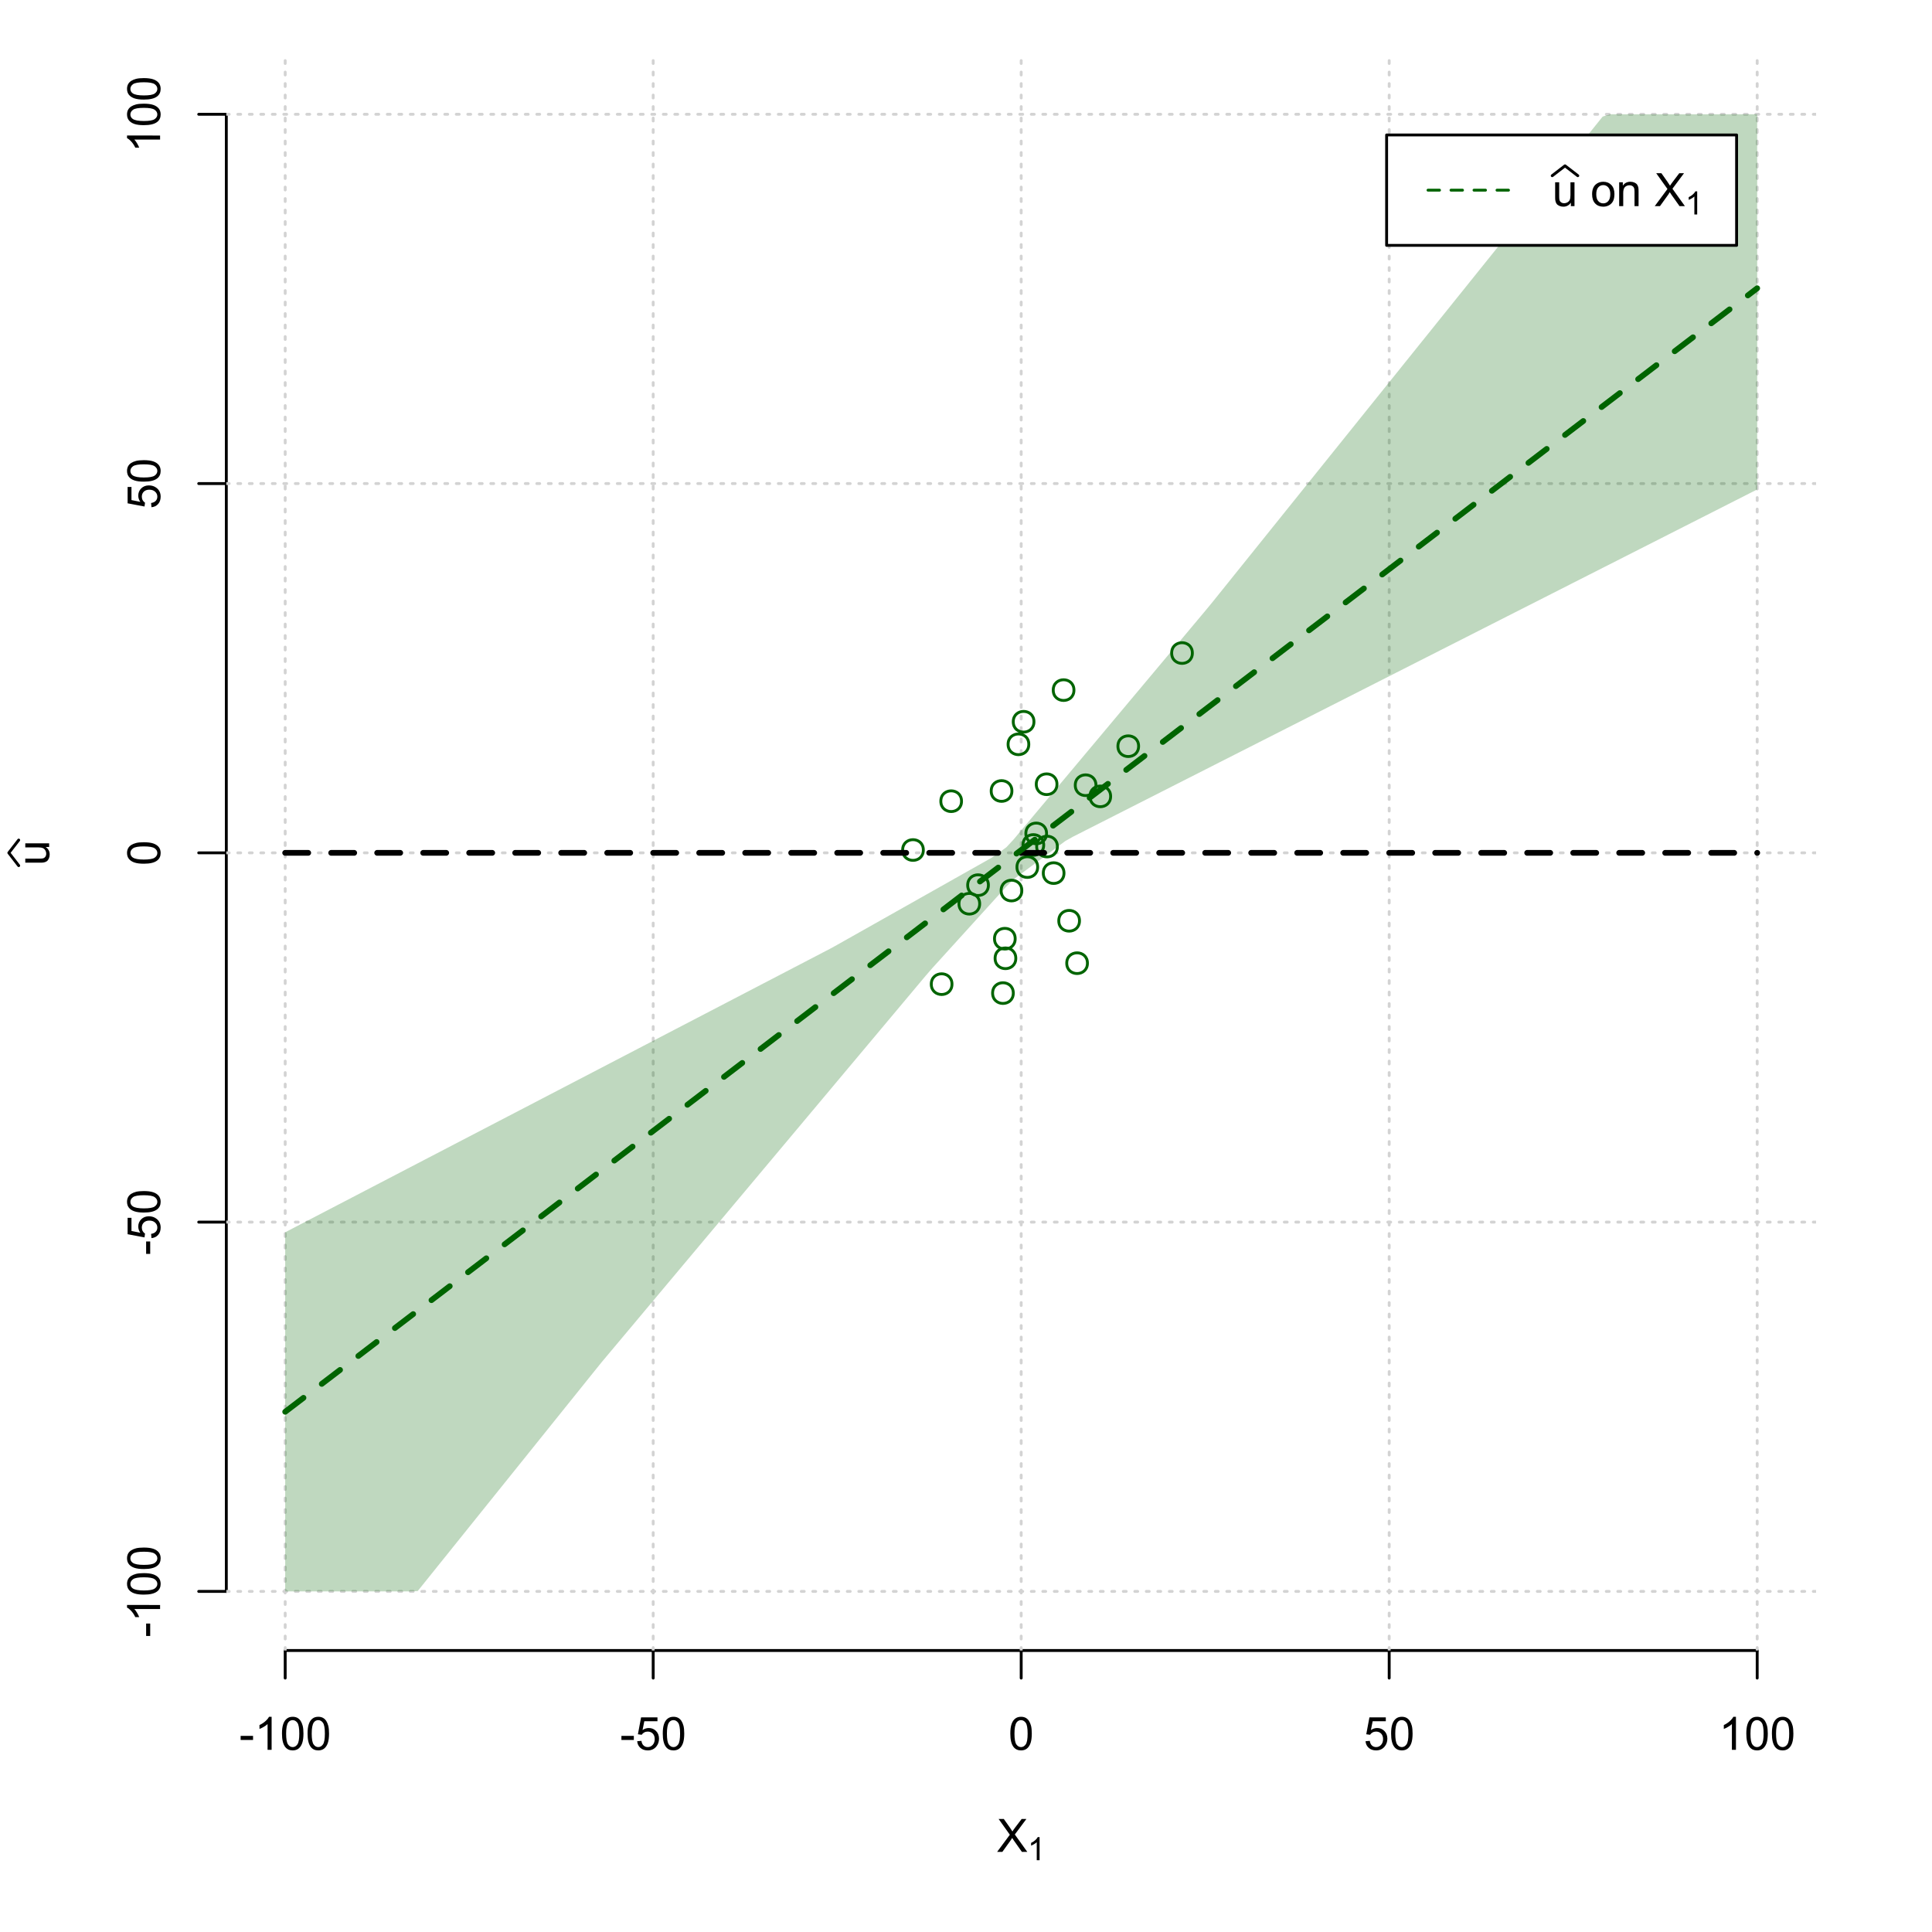 <?xml version="1.0" encoding="UTF-8"?>
<svg xmlns="http://www.w3.org/2000/svg" xmlns:xlink="http://www.w3.org/1999/xlink" width="504pt" height="504pt" viewBox="0 0 504 504" version="1.1">
<defs>
<g>
<symbol overflow="visible" id="glyph0-0">
<path style="stroke:none;" d="M 1.5 0 L 1.5 -7.5 L 7.5 -7.5 L 7.5 0 Z M 1.688 -0.188 L 7.312 -0.188 L 7.312 -7.312 L 1.688 -7.312 Z M 1.688 -0.188 "/>
</symbol>
<symbol overflow="visible" id="glyph0-1">
<path style="stroke:none;" d="M 0.055 0 L 3.375 -4.477 L 0.445 -8.59 L 1.797 -8.59 L 3.359 -6.387 C 3.68 -5.93 3.91 -5.578 4.047 -5.332 C 4.238 -5.645 4.465 -5.969 4.727 -6.312 L 6.457 -8.59 L 7.695 -8.59 L 4.676 -4.539 L 7.93 0 L 6.523 0 L 4.359 -3.062 C 4.238 -3.238 4.113 -3.43 3.984 -3.641 C 3.789 -3.324 3.652 -3.109 3.574 -2.992 L 1.418 0 Z M 0.055 0 "/>
</symbol>
<symbol overflow="visible" id="glyph0-2">
<path style="stroke:none;" d="M 0.383 -2.578 L 0.383 -3.641 L 3.621 -3.641 L 3.621 -2.578 Z M 0.383 -2.578 "/>
</symbol>
<symbol overflow="visible" id="glyph0-3">
<path style="stroke:none;" d="M 4.469 0 L 3.414 0 L 3.414 -6.719 C 3.16 -6.477 2.828 -6.234 2.414 -5.996 C 2 -5.75 1.629 -5.57 1.305 -5.449 L 1.305 -6.469 C 1.895 -6.742 2.41 -7.078 2.852 -7.477 C 3.293 -7.871 3.605 -8.254 3.789 -8.625 L 4.469 -8.625 Z M 4.469 0 "/>
</symbol>
<symbol overflow="visible" id="glyph0-4">
<path style="stroke:none;" d="M 0.5 -4.234 C 0.496 -5.246 0.602 -6.062 0.812 -6.688 C 1.02 -7.305 1.328 -7.785 1.742 -8.121 C 2.148 -8.457 2.668 -8.625 3.297 -8.625 C 3.758 -8.625 4.164 -8.531 4.512 -8.348 C 4.855 -8.16 5.141 -7.891 5.371 -7.543 C 5.594 -7.191 5.773 -6.766 5.906 -6.266 C 6.035 -5.762 6.098 -5.086 6.102 -4.234 C 6.098 -3.227 5.996 -2.414 5.789 -1.797 C 5.578 -1.176 5.266 -0.695 4.859 -0.359 C 4.445 -0.02 3.926 0.145 3.297 0.148 C 2.465 0.145 1.816 -0.148 1.348 -0.742 C 0.781 -1.457 0.496 -2.621 0.5 -4.234 Z M 1.582 -4.234 C 1.582 -2.824 1.746 -1.887 2.074 -1.418 C 2.402 -0.949 2.809 -0.715 3.297 -0.719 C 3.777 -0.715 4.184 -0.949 4.52 -1.422 C 4.848 -1.887 5.016 -2.824 5.016 -4.234 C 5.016 -5.648 4.848 -6.59 4.52 -7.055 C 4.184 -7.516 3.773 -7.746 3.289 -7.75 C 2.801 -7.746 2.414 -7.543 2.125 -7.137 C 1.762 -6.613 1.582 -5.645 1.582 -4.234 Z M 1.582 -4.234 "/>
</symbol>
<symbol overflow="visible" id="glyph0-5">
<path style="stroke:none;" d="M 0.5 -2.25 L 1.605 -2.344 C 1.684 -1.805 1.871 -1.398 2.176 -1.125 C 2.473 -0.852 2.836 -0.715 3.258 -0.719 C 3.766 -0.715 4.195 -0.906 4.547 -1.293 C 4.898 -1.672 5.074 -2.18 5.074 -2.82 C 5.074 -3.414 4.902 -3.891 4.566 -4.242 C 4.227 -4.59 3.785 -4.762 3.242 -4.766 C 2.898 -4.762 2.594 -4.684 2.32 -4.531 C 2.047 -4.375 1.832 -4.176 1.676 -3.93 L 0.688 -4.062 L 1.516 -8.473 L 5.789 -8.473 L 5.789 -7.465 L 2.359 -7.465 L 1.898 -5.156 C 2.414 -5.516 2.953 -5.695 3.523 -5.695 C 4.27 -5.695 4.902 -5.434 5.422 -4.914 C 5.934 -4.395 6.191 -3.727 6.195 -2.914 C 6.191 -2.133 5.965 -1.461 5.516 -0.898 C 4.961 -0.199 4.211 0.145 3.258 0.148 C 2.477 0.145 1.836 -0.07 1.344 -0.508 C 0.844 -0.941 0.562 -1.523 0.5 -2.25 Z M 0.5 -2.25 "/>
</symbol>
<symbol overflow="visible" id="glyph0-6">
<path style="stroke:none;" d="M 4.867 0 L 4.867 -0.914 C 4.379 -0.211 3.723 0.141 2.895 0.141 C 2.527 0.141 2.184 0.07 1.867 -0.07 C 1.547 -0.211 1.309 -0.387 1.156 -0.602 C 1 -0.812 0.895 -1.074 0.832 -1.383 C 0.785 -1.59 0.762 -1.918 0.766 -2.367 L 0.766 -6.223 L 1.82 -6.223 L 1.82 -2.773 C 1.816 -2.219 1.84 -1.848 1.887 -1.656 C 1.949 -1.379 2.09 -1.16 2.309 -1.004 C 2.523 -0.84 2.789 -0.762 3.105 -0.766 C 3.418 -0.762 3.715 -0.844 3.996 -1.008 C 4.273 -1.172 4.469 -1.391 4.586 -1.672 C 4.699 -1.949 4.758 -2.355 4.758 -2.891 L 4.758 -6.223 L 5.812 -6.223 L 5.812 0 Z M 4.867 0 "/>
</symbol>
<symbol overflow="visible" id="glyph0-7">
<path style="stroke:none;" d=""/>
</symbol>
<symbol overflow="visible" id="glyph0-8">
<path style="stroke:none;" d="M 0.398 -3.109 C 0.398 -4.262 0.719 -5.117 1.359 -5.672 C 1.895 -6.133 2.547 -6.363 3.316 -6.363 C 4.172 -6.363 4.871 -6.082 5.414 -5.52 C 5.953 -4.957 6.223 -4.184 6.227 -3.199 C 6.223 -2.398 6.102 -1.766 5.867 -1.309 C 5.625 -0.848 5.277 -0.492 4.82 -0.238 C 4.359 0.016 3.859 0.141 3.316 0.141 C 2.441 0.141 1.734 -0.137 1.203 -0.695 C 0.664 -1.254 0.398 -2.059 0.398 -3.109 Z M 1.484 -3.109 C 1.48 -2.309 1.656 -1.711 2.004 -1.32 C 2.348 -0.922 2.785 -0.727 3.316 -0.727 C 3.84 -0.727 4.273 -0.926 4.621 -1.324 C 4.969 -1.723 5.145 -2.328 5.145 -3.148 C 5.145 -3.914 4.969 -4.496 4.617 -4.895 C 4.266 -5.289 3.832 -5.488 3.316 -5.492 C 2.785 -5.488 2.348 -5.293 2.004 -4.898 C 1.656 -4.5 1.48 -3.902 1.484 -3.109 Z M 1.484 -3.109 "/>
</symbol>
<symbol overflow="visible" id="glyph0-9">
<path style="stroke:none;" d="M 0.789 0 L 0.789 -6.223 L 1.742 -6.223 L 1.742 -5.336 C 2.195 -6.02 2.855 -6.363 3.719 -6.363 C 4.09 -6.363 4.434 -6.293 4.754 -6.16 C 5.066 -6.023 5.305 -5.848 5.461 -5.633 C 5.617 -5.41 5.727 -5.152 5.789 -4.852 C 5.828 -4.656 5.848 -4.312 5.848 -3.828 L 5.848 0 L 4.793 0 L 4.793 -3.785 C 4.793 -4.215 4.75 -4.535 4.668 -4.75 C 4.586 -4.961 4.441 -5.129 4.234 -5.258 C 4.023 -5.383 3.777 -5.449 3.5 -5.449 C 3.047 -5.449 2.66 -5.305 2.332 -5.02 C 2.004 -4.734 1.84 -4.195 1.844 -3.398 L 1.844 0 Z M 0.789 0 "/>
</symbol>
<symbol overflow="visible" id="glyph1-0">
<path style="stroke:none;" d="M 1.051 0 L 1.051 -5.25 L 5.25 -5.25 L 5.25 0 Z M 1.18 -0.133 L 5.117 -0.133 L 5.117 -5.117 L 1.18 -5.117 Z M 1.18 -0.133 "/>
</symbol>
<symbol overflow="visible" id="glyph1-1">
<path style="stroke:none;" d="M 3.129 0 L 2.391 0 L 2.391 -4.703 C 2.211 -4.531 1.977 -4.363 1.691 -4.195 C 1.398 -4.023 1.141 -3.895 0.914 -3.812 L 0.914 -4.527 C 1.328 -4.719 1.688 -4.953 1.996 -5.234 C 2.305 -5.508 2.523 -5.777 2.652 -6.039 L 3.129 -6.039 Z M 3.129 0 "/>
</symbol>
<symbol overflow="visible" id="glyph2-0">
<path style="stroke:none;" d="M 0 -1.5 L -7.5 -1.5 L -7.5 -7.5 L 0 -7.5 Z M -0.188 -1.688 L -0.188 -7.312 L -7.312 -7.312 L -7.312 -1.688 Z M -0.188 -1.688 "/>
</symbol>
<symbol overflow="visible" id="glyph2-1">
<path style="stroke:none;" d="M 0 -4.867 L -0.914 -4.867 C -0.211 -4.379 0.141 -3.723 0.141 -2.895 C 0.141 -2.527 0.07 -2.184 -0.07 -1.867 C -0.211 -1.547 -0.387 -1.309 -0.598 -1.156 C -0.809 -1 -1.07 -0.895 -1.383 -0.832 C -1.59 -0.789 -1.918 -0.766 -2.367 -0.77 L -6.223 -0.77 L -6.223 -1.824 L -2.773 -1.824 C -2.219 -1.82 -1.848 -1.844 -1.656 -1.887 C -1.379 -1.949 -1.16 -2.09 -1.004 -2.309 C -0.84 -2.523 -0.762 -2.789 -0.766 -3.105 C -0.762 -3.418 -0.844 -3.715 -1.008 -3.996 C -1.172 -4.273 -1.391 -4.469 -1.672 -4.586 C -1.945 -4.699 -2.352 -4.758 -2.887 -4.758 L -6.223 -4.758 L -6.223 -5.812 L 0 -5.812 Z M 0 -4.867 "/>
</symbol>
<symbol overflow="visible" id="glyph2-2">
<path style="stroke:none;" d="M -2.578 -0.383 L -3.641 -0.383 L -3.641 -3.621 L -2.578 -3.621 Z M -2.578 -0.383 "/>
</symbol>
<symbol overflow="visible" id="glyph2-3">
<path style="stroke:none;" d="M 0 -4.469 L 0 -3.414 L -6.719 -3.418 C -6.477 -3.16 -6.234 -2.828 -5.996 -2.418 C -5.75 -2.004 -5.57 -1.633 -5.449 -1.309 L -6.469 -1.309 C -6.742 -1.895 -7.078 -2.41 -7.477 -2.852 C -7.871 -3.293 -8.254 -3.605 -8.625 -3.793 L -8.625 -4.473 Z M 0 -4.469 "/>
</symbol>
<symbol overflow="visible" id="glyph2-4">
<path style="stroke:none;" d="M -4.234 -0.5 C -5.246 -0.496 -6.062 -0.602 -6.688 -0.812 C -7.305 -1.02 -7.785 -1.328 -8.121 -1.742 C -8.457 -2.152 -8.625 -2.672 -8.625 -3.301 C -8.625 -3.758 -8.531 -4.164 -8.348 -4.512 C -8.16 -4.859 -7.891 -5.145 -7.543 -5.371 C -7.191 -5.594 -6.766 -5.773 -6.266 -5.906 C -5.762 -6.035 -5.086 -6.098 -4.234 -6.102 C -3.223 -6.098 -2.41 -5.996 -1.793 -5.789 C -1.176 -5.578 -0.695 -5.266 -0.359 -4.859 C -0.02 -4.445 0.145 -3.926 0.148 -3.297 C 0.145 -2.465 -0.148 -1.816 -0.742 -1.348 C -1.457 -0.781 -2.621 -0.496 -4.234 -0.5 Z M -4.234 -1.582 C -2.824 -1.582 -1.887 -1.746 -1.418 -2.074 C -0.949 -2.402 -0.715 -2.809 -0.719 -3.297 C -0.715 -3.777 -0.949 -4.184 -1.422 -4.52 C -1.887 -4.848 -2.824 -5.016 -4.234 -5.016 C -5.648 -5.016 -6.59 -4.848 -7.055 -4.52 C -7.516 -4.188 -7.746 -3.777 -7.75 -3.289 C -7.746 -2.801 -7.543 -2.414 -7.137 -2.129 C -6.613 -1.762 -5.645 -1.582 -4.234 -1.582 Z M -4.234 -1.582 "/>
</symbol>
<symbol overflow="visible" id="glyph2-5">
<path style="stroke:none;" d="M -2.25 -0.5 L -2.344 -1.605 C -1.805 -1.684 -1.398 -1.871 -1.125 -2.176 C -0.852 -2.473 -0.715 -2.836 -0.719 -3.258 C -0.715 -3.766 -0.906 -4.195 -1.293 -4.547 C -1.672 -4.898 -2.18 -5.074 -2.816 -5.074 C -3.414 -5.074 -3.891 -4.902 -4.242 -4.566 C -4.59 -4.227 -4.762 -3.785 -4.766 -3.242 C -4.762 -2.898 -4.684 -2.594 -4.531 -2.32 C -4.375 -2.047 -4.176 -1.832 -3.93 -1.676 L -4.062 -0.688 L -8.473 -1.52 L -8.473 -5.789 L -7.465 -5.789 L -7.465 -2.363 L -5.156 -1.898 C -5.516 -2.414 -5.695 -2.953 -5.695 -3.523 C -5.695 -4.27 -5.434 -4.902 -4.914 -5.422 C -4.395 -5.934 -3.727 -6.191 -2.91 -6.195 C -2.133 -6.191 -1.461 -5.965 -0.895 -5.516 C -0.199 -4.961 0.145 -4.211 0.148 -3.258 C 0.145 -2.477 -0.07 -1.836 -0.508 -1.344 C -0.941 -0.848 -1.523 -0.566 -2.25 -0.5 Z M -2.25 -0.5 "/>
</symbol>
</g>
<clipPath id="clip1">
  <path d="M 74 14.398 L 75 14.398 L 75 430.559 L 74 430.559 Z M 74 14.398 "/>
</clipPath>
<clipPath id="clip2">
  <path d="M 170 14.398 L 171 14.398 L 171 430.559 L 170 430.559 Z M 170 14.398 "/>
</clipPath>
<clipPath id="clip3">
  <path d="M 266 14.398 L 267 14.398 L 267 430.559 L 266 430.559 Z M 266 14.398 "/>
</clipPath>
<clipPath id="clip4">
  <path d="M 362 14.398 L 363 14.398 L 363 430.559 L 362 430.559 Z M 362 14.398 "/>
</clipPath>
<clipPath id="clip5">
  <path d="M 458 14.398 L 459 14.398 L 459 430.559 L 458 430.559 Z M 458 14.398 "/>
</clipPath>
<clipPath id="clip6">
  <path d="M 59.039 414 L 473.758 414 L 473.758 416 L 59.039 416 Z M 59.039 414 "/>
</clipPath>
<clipPath id="clip7">
  <path d="M 59.039 318 L 473.758 318 L 473.758 320 L 59.039 320 Z M 59.039 318 "/>
</clipPath>
<clipPath id="clip8">
  <path d="M 59.039 222 L 473.758 222 L 473.758 223 L 59.039 223 Z M 59.039 222 "/>
</clipPath>
<clipPath id="clip9">
  <path d="M 59.039 125 L 473.758 125 L 473.758 127 L 59.039 127 Z M 59.039 125 "/>
</clipPath>
<clipPath id="clip10">
  <path d="M 59.039 29 L 473.758 29 L 473.758 31 L 59.039 31 Z M 59.039 29 "/>
</clipPath>
</defs>
<g id="surface426">
<rect x="0" y="0" width="504" height="504" style="fill:rgb(100%,100%,100%);fill-opacity:1;stroke:none;"/>
<g style="fill:rgb(0%,0%,0%);fill-opacity:1;">
  <use xlink:href="#glyph0-1" x="260.062" y="483.102"/>
</g>
<g style="fill:rgb(0%,0%,0%);fill-opacity:1;">
  <use xlink:href="#glyph1-1" x="268.066" y="485.281"/>
</g>
<g style="fill:rgb(0%,0%,0%);fill-opacity:1;">
  <use xlink:href="#glyph2-1" x="12.82" y="225.816"/>
</g>
<path style="fill:none;stroke-width:0.75;stroke-linecap:round;stroke-linejoin:round;stroke:rgb(0%,0%,0%);stroke-opacity:1;stroke-miterlimit:10;" d="M 4.879 225.816 L 2.301 222.48 L 4.879 219.145 "/>
<path style="fill:none;stroke-width:0.75;stroke-linecap:round;stroke-linejoin:round;stroke:rgb(0%,0%,0%);stroke-opacity:1;stroke-miterlimit:10;" d="M 74.398 430.559 L 458.398 430.559 "/>
<path style="fill:none;stroke-width:0.75;stroke-linecap:round;stroke-linejoin:round;stroke:rgb(0%,0%,0%);stroke-opacity:1;stroke-miterlimit:10;" d="M 74.398 430.559 L 74.398 437.762 "/>
<path style="fill:none;stroke-width:0.75;stroke-linecap:round;stroke-linejoin:round;stroke:rgb(0%,0%,0%);stroke-opacity:1;stroke-miterlimit:10;" d="M 170.398 430.559 L 170.398 437.762 "/>
<path style="fill:none;stroke-width:0.75;stroke-linecap:round;stroke-linejoin:round;stroke:rgb(0%,0%,0%);stroke-opacity:1;stroke-miterlimit:10;" d="M 266.398 430.559 L 266.398 437.762 "/>
<path style="fill:none;stroke-width:0.75;stroke-linecap:round;stroke-linejoin:round;stroke:rgb(0%,0%,0%);stroke-opacity:1;stroke-miterlimit:10;" d="M 362.398 430.559 L 362.398 437.762 "/>
<path style="fill:none;stroke-width:0.75;stroke-linecap:round;stroke-linejoin:round;stroke:rgb(0%,0%,0%);stroke-opacity:1;stroke-miterlimit:10;" d="M 458.398 430.559 L 458.398 437.762 "/>
<g style="fill:rgb(0%,0%,0%);fill-opacity:1;">
  <use xlink:href="#glyph0-2" x="62.391" y="456.48"/>
  <use xlink:href="#glyph0-3" x="66.387" y="456.48"/>
  <use xlink:href="#glyph0-4" x="73.061" y="456.48"/>
  <use xlink:href="#glyph0-4" x="79.734" y="456.48"/>
</g>
<g style="fill:rgb(0%,0%,0%);fill-opacity:1;">
  <use xlink:href="#glyph0-2" x="161.727" y="456.48"/>
  <use xlink:href="#glyph0-5" x="165.723" y="456.48"/>
  <use xlink:href="#glyph0-4" x="172.396" y="456.48"/>
</g>
<g style="fill:rgb(0%,0%,0%);fill-opacity:1;">
  <use xlink:href="#glyph0-4" x="263.062" y="456.48"/>
</g>
<g style="fill:rgb(0%,0%,0%);fill-opacity:1;">
  <use xlink:href="#glyph0-5" x="355.727" y="456.48"/>
  <use xlink:href="#glyph0-4" x="362.4" y="456.48"/>
</g>
<g style="fill:rgb(0%,0%,0%);fill-opacity:1;">
  <use xlink:href="#glyph0-3" x="448.387" y="456.48"/>
  <use xlink:href="#glyph0-4" x="455.061" y="456.48"/>
  <use xlink:href="#glyph0-4" x="461.734" y="456.48"/>
</g>
<path style="fill:none;stroke-width:0.75;stroke-linecap:round;stroke-linejoin:round;stroke:rgb(0%,0%,0%);stroke-opacity:1;stroke-miterlimit:10;" d="M 59.039 415.148 L 59.039 29.812 "/>
<path style="fill:none;stroke-width:0.75;stroke-linecap:round;stroke-linejoin:round;stroke:rgb(0%,0%,0%);stroke-opacity:1;stroke-miterlimit:10;" d="M 59.039 415.148 L 51.84 415.148 "/>
<path style="fill:none;stroke-width:0.75;stroke-linecap:round;stroke-linejoin:round;stroke:rgb(0%,0%,0%);stroke-opacity:1;stroke-miterlimit:10;" d="M 59.039 318.812 L 51.84 318.812 "/>
<path style="fill:none;stroke-width:0.75;stroke-linecap:round;stroke-linejoin:round;stroke:rgb(0%,0%,0%);stroke-opacity:1;stroke-miterlimit:10;" d="M 59.039 222.48 L 51.84 222.48 "/>
<path style="fill:none;stroke-width:0.75;stroke-linecap:round;stroke-linejoin:round;stroke:rgb(0%,0%,0%);stroke-opacity:1;stroke-miterlimit:10;" d="M 59.039 126.148 L 51.84 126.148 "/>
<path style="fill:none;stroke-width:0.75;stroke-linecap:round;stroke-linejoin:round;stroke:rgb(0%,0%,0%);stroke-opacity:1;stroke-miterlimit:10;" d="M 59.039 29.812 L 51.84 29.812 "/>
<g style="fill:rgb(0%,0%,0%);fill-opacity:1;">
  <use xlink:href="#glyph2-2" x="41.762" y="427.156"/>
  <use xlink:href="#glyph2-3" x="41.762" y="423.16"/>
  <use xlink:href="#glyph2-4" x="41.762" y="416.486"/>
  <use xlink:href="#glyph2-4" x="41.762" y="409.812"/>
</g>
<g style="fill:rgb(0%,0%,0%);fill-opacity:1;">
  <use xlink:href="#glyph2-2" x="41.762" y="327.484"/>
  <use xlink:href="#glyph2-5" x="41.762" y="323.488"/>
  <use xlink:href="#glyph2-4" x="41.762" y="316.814"/>
</g>
<g style="fill:rgb(0%,0%,0%);fill-opacity:1;">
  <use xlink:href="#glyph2-4" x="41.762" y="225.816"/>
</g>
<g style="fill:rgb(0%,0%,0%);fill-opacity:1;">
  <use xlink:href="#glyph2-5" x="41.762" y="132.82"/>
  <use xlink:href="#glyph2-4" x="41.762" y="126.146"/>
</g>
<g style="fill:rgb(0%,0%,0%);fill-opacity:1;">
  <use xlink:href="#glyph2-3" x="41.762" y="39.824"/>
  <use xlink:href="#glyph2-4" x="41.762" y="33.15"/>
  <use xlink:href="#glyph2-4" x="41.762" y="26.477"/>
</g>
<g clip-path="url(#clip1)" clip-rule="nonzero">
<path style="fill:none;stroke-width:0.75;stroke-linecap:round;stroke-linejoin:round;stroke:rgb(82.745%,82.745%,82.745%);stroke-opacity:1;stroke-dasharray:0.75,2.25;stroke-miterlimit:10;" d="M 74.398 430.559 L 74.398 14.398 "/>
</g>
<g clip-path="url(#clip2)" clip-rule="nonzero">
<path style="fill:none;stroke-width:0.75;stroke-linecap:round;stroke-linejoin:round;stroke:rgb(82.745%,82.745%,82.745%);stroke-opacity:1;stroke-dasharray:0.75,2.25;stroke-miterlimit:10;" d="M 170.398 430.559 L 170.398 14.398 "/>
</g>
<g clip-path="url(#clip3)" clip-rule="nonzero">
<path style="fill:none;stroke-width:0.75;stroke-linecap:round;stroke-linejoin:round;stroke:rgb(82.745%,82.745%,82.745%);stroke-opacity:1;stroke-dasharray:0.75,2.25;stroke-miterlimit:10;" d="M 266.398 430.559 L 266.398 14.398 "/>
</g>
<g clip-path="url(#clip4)" clip-rule="nonzero">
<path style="fill:none;stroke-width:0.75;stroke-linecap:round;stroke-linejoin:round;stroke:rgb(82.745%,82.745%,82.745%);stroke-opacity:1;stroke-dasharray:0.75,2.25;stroke-miterlimit:10;" d="M 362.398 430.559 L 362.398 14.398 "/>
</g>
<g clip-path="url(#clip5)" clip-rule="nonzero">
<path style="fill:none;stroke-width:0.75;stroke-linecap:round;stroke-linejoin:round;stroke:rgb(82.745%,82.745%,82.745%);stroke-opacity:1;stroke-dasharray:0.75,2.25;stroke-miterlimit:10;" d="M 458.398 430.559 L 458.398 14.398 "/>
</g>
<g clip-path="url(#clip6)" clip-rule="nonzero">
<path style="fill:none;stroke-width:0.75;stroke-linecap:round;stroke-linejoin:round;stroke:rgb(82.745%,82.745%,82.745%);stroke-opacity:1;stroke-dasharray:0.75,2.25;stroke-miterlimit:10;" d="M 59.039 415.148 L 473.762 415.148 "/>
</g>
<g clip-path="url(#clip7)" clip-rule="nonzero">
<path style="fill:none;stroke-width:0.75;stroke-linecap:round;stroke-linejoin:round;stroke:rgb(82.745%,82.745%,82.745%);stroke-opacity:1;stroke-dasharray:0.75,2.25;stroke-miterlimit:10;" d="M 59.039 318.812 L 473.762 318.812 "/>
</g>
<g clip-path="url(#clip8)" clip-rule="nonzero">
<path style="fill:none;stroke-width:0.75;stroke-linecap:round;stroke-linejoin:round;stroke:rgb(82.745%,82.745%,82.745%);stroke-opacity:1;stroke-dasharray:0.75,2.25;stroke-miterlimit:10;" d="M 59.039 222.48 L 473.762 222.48 "/>
</g>
<g clip-path="url(#clip9)" clip-rule="nonzero">
<path style="fill:none;stroke-width:0.75;stroke-linecap:round;stroke-linejoin:round;stroke:rgb(82.745%,82.745%,82.745%);stroke-opacity:1;stroke-dasharray:0.75,2.25;stroke-miterlimit:10;" d="M 59.039 126.148 L 473.762 126.148 "/>
</g>
<g clip-path="url(#clip10)" clip-rule="nonzero">
<path style="fill:none;stroke-width:0.75;stroke-linecap:round;stroke-linejoin:round;stroke:rgb(82.745%,82.745%,82.745%);stroke-opacity:1;stroke-dasharray:0.75,2.25;stroke-miterlimit:10;" d="M 59.039 29.812 L 473.762 29.812 "/>
</g>
<path style=" stroke:none;fill-rule:nonzero;fill:rgb(0%,39.216%,0%);fill-opacity:0.251;" d="M 74.398 415.148 L 74.398 321.465 L 76.32 320.465 L 78.238 319.465 L 80.16 318.465 L 82.078 317.469 L 85.922 315.469 L 87.84 314.469 L 89.762 313.473 L 91.68 312.473 L 93.602 311.473 L 95.52 310.473 L 97.441 309.473 L 99.359 308.477 L 101.281 307.477 L 103.199 306.477 L 105.121 305.477 L 107.039 304.48 L 108.961 303.48 L 110.879 302.48 L 112.801 301.48 L 114.719 300.484 L 116.641 299.484 L 118.559 298.484 L 120.48 297.484 L 122.398 296.488 L 124.32 295.488 L 126.238 294.488 L 128.16 293.488 L 130.078 292.492 L 133.922 290.492 L 135.84 289.492 L 137.762 288.496 L 139.68 287.496 L 141.602 286.496 L 143.52 285.496 L 145.441 284.5 L 147.359 283.5 L 149.281 282.5 L 151.199 281.5 L 153.121 280.504 L 155.039 279.504 L 156.961 278.504 L 158.879 277.504 L 160.801 276.504 L 162.719 275.508 L 164.641 274.508 L 166.559 273.508 L 168.48 272.508 L 170.398 271.512 L 172.32 270.512 L 174.238 269.512 L 176.16 268.512 L 178.078 267.516 L 181.922 265.516 L 183.84 264.516 L 185.762 263.52 L 187.68 262.52 L 189.602 261.52 L 191.52 260.52 L 193.441 259.523 L 195.359 258.523 L 197.281 257.523 L 199.199 256.523 L 201.121 255.527 L 203.039 254.527 L 204.961 253.527 L 206.879 252.527 L 208.801 251.531 L 210.719 250.531 L 212.641 249.531 L 214.559 248.531 L 216.48 247.535 L 218.398 246.477 L 220.32 245.395 L 222.238 244.312 L 224.16 243.23 L 226.078 242.148 L 228 241.066 L 229.922 239.98 L 231.84 238.898 L 233.762 237.816 L 235.68 236.734 L 237.602 235.652 L 239.52 234.566 L 241.441 233.484 L 243.359 232.402 L 245.281 231.32 L 247.199 230.238 L 249.121 229.152 L 251.039 228.07 L 252.961 226.988 L 254.879 225.906 L 256.801 224.824 L 258.719 223.738 L 260.641 222.422 L 262.559 220.996 L 264.48 218.922 L 266.398 216.629 L 268.32 214.34 L 270.238 212.051 L 272.16 209.758 L 274.078 207.469 L 276 205.18 L 277.922 202.887 L 279.84 200.598 L 281.762 198.309 L 283.68 196.016 L 285.602 193.727 L 287.52 191.438 L 289.441 189.145 L 291.359 186.855 L 293.281 184.566 L 295.199 182.273 L 297.121 179.984 L 299.039 177.695 L 300.961 175.402 L 302.879 173.113 L 304.801 170.824 L 306.719 168.531 L 308.641 166.242 L 310.559 163.953 L 312.48 161.66 L 314.398 159.371 L 316.32 157.043 L 318.238 154.656 L 320.16 152.266 L 322.078 149.875 L 324 147.488 L 325.922 145.098 L 327.84 142.711 L 329.762 140.32 L 331.68 137.93 L 333.602 135.543 L 335.52 133.152 L 337.441 130.766 L 339.359 128.375 L 341.281 125.984 L 343.199 123.598 L 345.121 121.207 L 347.039 118.816 L 348.961 116.43 L 350.879 114.039 L 352.801 111.652 L 354.719 109.262 L 356.641 106.871 L 358.559 104.484 L 360.48 102.094 L 362.398 99.707 L 364.32 97.316 L 366.238 94.926 L 368.16 92.539 L 370.078 90.148 L 372 87.762 L 373.922 85.371 L 375.84 82.98 L 377.762 80.594 L 379.68 78.203 L 381.602 75.816 L 383.52 73.426 L 385.441 71.035 L 387.359 68.648 L 389.281 66.258 L 391.199 63.871 L 393.121 61.48 L 395.039 59.09 L 396.961 56.703 L 398.879 54.312 L 400.801 51.926 L 402.719 49.535 L 404.641 47.145 L 406.559 44.758 L 408.48 42.367 L 410.398 39.98 L 412.32 37.59 L 414.238 35.199 L 416.16 32.812 L 418.078 30.422 L 420 29.812 L 458.398 29.812 L 458.398 127.684 L 456.48 128.656 L 454.559 129.633 L 452.641 130.605 L 450.719 131.582 L 448.801 132.555 L 446.879 133.531 L 444.961 134.504 L 443.039 135.48 L 441.121 136.453 L 439.199 137.426 L 437.281 138.402 L 435.359 139.375 L 433.441 140.352 L 431.52 141.324 L 429.602 142.301 L 427.68 143.273 L 425.762 144.25 L 423.84 145.223 L 421.922 146.199 L 418.078 148.145 L 416.16 149.121 L 414.238 150.094 L 412.32 151.07 L 410.398 152.043 L 408.48 153.02 L 406.559 153.992 L 404.641 154.969 L 402.719 155.941 L 400.801 156.918 L 398.879 157.891 L 396.961 158.863 L 395.039 159.84 L 393.121 160.812 L 391.199 161.789 L 389.281 162.762 L 387.359 163.738 L 385.441 164.711 L 383.52 165.688 L 381.602 166.66 L 379.68 167.637 L 377.762 168.609 L 375.84 169.586 L 373.922 170.559 L 372 171.531 L 370.078 172.508 L 368.16 173.48 L 366.238 174.457 L 364.32 175.43 L 362.398 176.406 L 360.48 177.379 L 358.559 178.355 L 356.641 179.328 L 354.719 180.305 L 352.801 181.277 L 350.879 182.25 L 348.961 183.227 L 347.039 184.199 L 345.121 185.176 L 343.199 186.148 L 341.281 187.125 L 339.359 188.098 L 337.441 189.074 L 335.52 190.047 L 333.602 191.023 L 331.68 191.996 L 329.762 192.969 L 327.84 193.945 L 325.922 194.918 L 324 195.895 L 322.078 196.867 L 320.16 197.844 L 318.238 198.816 L 316.32 199.793 L 314.398 200.766 L 312.48 201.742 L 310.559 202.715 L 308.641 203.688 L 306.719 204.664 L 304.801 205.637 L 302.879 206.613 L 300.961 207.586 L 299.039 208.562 L 297.121 209.535 L 295.199 210.512 L 293.281 211.484 L 291.359 212.461 L 289.441 213.434 L 287.52 214.406 L 285.602 215.383 L 283.68 216.355 L 281.762 217.332 L 279.84 218.305 L 277.922 219.391 L 274.078 222.234 L 272.16 223.656 L 270.238 225.078 L 268.32 226.5 L 266.398 227.922 L 264.48 229.344 L 262.559 231.238 L 260.641 233.352 L 258.719 235.469 L 256.801 237.582 L 254.879 239.695 L 252.961 241.812 L 251.039 243.926 L 249.121 246.043 L 247.199 248.156 L 245.281 250.273 L 243.359 252.387 L 241.441 254.594 L 239.52 256.883 L 237.602 259.176 L 235.68 261.465 L 233.762 263.754 L 231.84 266.043 L 229.922 268.332 L 228 270.625 L 226.078 272.914 L 224.16 275.203 L 222.238 277.492 L 220.32 279.781 L 218.398 282.07 L 216.48 284.363 L 214.559 286.652 L 212.641 288.941 L 210.719 291.23 L 208.801 293.52 L 206.879 295.812 L 204.961 298.102 L 203.039 300.391 L 201.121 302.68 L 199.199 304.969 L 197.281 307.262 L 195.359 309.551 L 193.441 311.84 L 191.52 314.129 L 189.602 316.418 L 187.68 318.707 L 185.762 321 L 183.84 323.289 L 181.922 325.578 L 178.078 330.156 L 176.16 332.449 L 174.238 334.738 L 172.32 337.027 L 170.398 339.316 L 168.48 341.605 L 166.559 343.898 L 164.641 346.188 L 162.719 348.477 L 160.801 350.766 L 158.879 353.055 L 156.961 355.344 L 155.039 357.727 L 153.121 360.113 L 151.199 362.504 L 149.281 364.895 L 147.359 367.281 L 145.441 369.672 L 143.52 372.059 L 141.602 374.449 L 139.68 376.84 L 137.762 379.227 L 135.84 381.617 L 133.922 384.004 L 130.078 388.785 L 128.16 391.172 L 126.238 393.562 L 124.32 395.949 L 122.398 398.34 L 120.48 400.73 L 118.559 403.117 L 116.641 405.508 L 114.719 407.895 L 112.801 410.285 L 110.879 412.676 L 108.961 415.062 L 107.039 415.148 Z M 74.398 415.148 "/>
<path style="fill:none;stroke-width:0.75;stroke-linecap:round;stroke-linejoin:round;stroke:rgb(0%,39.216%,0%);stroke-opacity:1;stroke-miterlimit:10;" d="M 273.016 217.418 C 273.016 221.016 267.613 221.016 267.613 217.418 C 267.613 213.816 273.016 213.816 273.016 217.418 "/>
<path style="fill:none;stroke-width:0.75;stroke-linecap:round;stroke-linejoin:round;stroke:rgb(0%,39.216%,0%);stroke-opacity:1;stroke-miterlimit:10;" d="M 311.051 170.359 C 311.051 173.957 305.652 173.957 305.652 170.359 C 305.652 166.758 311.051 166.758 311.051 170.359 "/>
<path style="fill:none;stroke-width:0.75;stroke-linecap:round;stroke-linejoin:round;stroke:rgb(0%,39.216%,0%);stroke-opacity:1;stroke-miterlimit:10;" d="M 268.383 194.168 C 268.383 197.77 262.98 197.77 262.98 194.168 C 262.98 190.57 268.383 190.57 268.383 194.168 "/>
<path style="fill:none;stroke-width:0.75;stroke-linecap:round;stroke-linejoin:round;stroke:rgb(0%,39.216%,0%);stroke-opacity:1;stroke-miterlimit:10;" d="M 272.27 220.434 C 272.27 224.031 266.867 224.031 266.867 220.434 C 266.867 216.832 272.27 216.832 272.27 220.434 "/>
<path style="fill:none;stroke-width:0.75;stroke-linecap:round;stroke-linejoin:round;stroke:rgb(0%,39.216%,0%);stroke-opacity:1;stroke-miterlimit:10;" d="M 269.727 188.281 C 269.727 191.883 264.328 191.883 264.328 188.281 C 264.328 184.684 269.727 184.684 269.727 188.281 "/>
<path style="fill:none;stroke-width:0.75;stroke-linecap:round;stroke-linejoin:round;stroke:rgb(0%,39.216%,0%);stroke-opacity:1;stroke-miterlimit:10;" d="M 255.566 235.758 C 255.566 239.359 250.164 239.359 250.164 235.758 C 250.164 232.16 255.566 232.16 255.566 235.758 "/>
<path style="fill:none;stroke-width:0.75;stroke-linecap:round;stroke-linejoin:round;stroke:rgb(0%,39.216%,0%);stroke-opacity:1;stroke-miterlimit:10;" d="M 289.73 207.75 C 289.73 211.352 284.332 211.352 284.332 207.75 C 284.332 204.152 289.73 204.152 289.73 207.75 "/>
<path style="fill:none;stroke-width:0.75;stroke-linecap:round;stroke-linejoin:round;stroke:rgb(0%,39.216%,0%);stroke-opacity:1;stroke-miterlimit:10;" d="M 285.902 204.84 C 285.902 208.441 280.504 208.441 280.504 204.84 C 280.504 201.238 285.902 201.238 285.902 204.84 "/>
<path style="fill:none;stroke-width:0.75;stroke-linecap:round;stroke-linejoin:round;stroke:rgb(0%,39.216%,0%);stroke-opacity:1;stroke-miterlimit:10;" d="M 297.027 194.66 C 297.027 198.258 291.629 198.258 291.629 194.66 C 291.629 191.059 297.027 191.059 297.027 194.66 "/>
<path style="fill:none;stroke-width:0.75;stroke-linecap:round;stroke-linejoin:round;stroke:rgb(0%,39.216%,0%);stroke-opacity:1;stroke-miterlimit:10;" d="M 280.16 180.031 C 280.16 183.629 274.758 183.629 274.758 180.031 C 274.758 176.43 280.16 176.43 280.16 180.031 "/>
<path style="fill:none;stroke-width:0.75;stroke-linecap:round;stroke-linejoin:round;stroke:rgb(0%,39.216%,0%);stroke-opacity:1;stroke-miterlimit:10;" d="M 264.992 249.992 C 264.992 253.59 259.59 253.59 259.59 249.992 C 259.59 246.391 264.992 246.391 264.992 249.992 "/>
<path style="fill:none;stroke-width:0.75;stroke-linecap:round;stroke-linejoin:round;stroke:rgb(0%,39.216%,0%);stroke-opacity:1;stroke-miterlimit:10;" d="M 263.977 206.348 C 263.977 209.945 258.574 209.945 258.574 206.348 C 258.574 202.746 263.977 202.746 263.977 206.348 "/>
<path style="fill:none;stroke-width:0.75;stroke-linecap:round;stroke-linejoin:round;stroke:rgb(0%,39.216%,0%);stroke-opacity:1;stroke-miterlimit:10;" d="M 277.562 227.766 C 277.562 231.367 272.164 231.367 272.164 227.766 C 272.164 224.168 277.562 224.168 277.562 227.766 "/>
<path style="fill:none;stroke-width:0.75;stroke-linecap:round;stroke-linejoin:round;stroke:rgb(0%,39.216%,0%);stroke-opacity:1;stroke-miterlimit:10;" d="M 283.68 251.266 C 283.68 254.867 278.281 254.867 278.281 251.266 C 278.281 247.664 283.68 247.664 283.68 251.266 "/>
<path style="fill:none;stroke-width:0.75;stroke-linecap:round;stroke-linejoin:round;stroke:rgb(0%,39.216%,0%);stroke-opacity:1;stroke-miterlimit:10;" d="M 275.84 220.836 C 275.84 224.438 270.438 224.438 270.438 220.836 C 270.438 217.234 275.84 217.234 275.84 220.836 "/>
<path style="fill:none;stroke-width:0.75;stroke-linecap:round;stroke-linejoin:round;stroke:rgb(0%,39.216%,0%);stroke-opacity:1;stroke-miterlimit:10;" d="M 257.844 230.91 C 257.844 234.512 252.441 234.512 252.441 230.91 C 252.441 227.312 257.844 227.312 257.844 230.91 "/>
<path style="fill:none;stroke-width:0.75;stroke-linecap:round;stroke-linejoin:round;stroke:rgb(0%,39.216%,0%);stroke-opacity:1;stroke-miterlimit:10;" d="M 264.832 244.879 C 264.832 248.48 259.434 248.48 259.434 244.879 C 259.434 241.281 264.832 241.281 264.832 244.879 "/>
<path style="fill:none;stroke-width:0.75;stroke-linecap:round;stroke-linejoin:round;stroke:rgb(0%,39.216%,0%);stroke-opacity:1;stroke-miterlimit:10;" d="M 281.605 240.203 C 281.605 243.805 276.203 243.805 276.203 240.203 C 276.203 236.602 281.605 236.602 281.605 240.203 "/>
<path style="fill:none;stroke-width:0.75;stroke-linecap:round;stroke-linejoin:round;stroke:rgb(0%,39.216%,0%);stroke-opacity:1;stroke-miterlimit:10;" d="M 275.73 204.582 C 275.73 208.184 270.332 208.184 270.332 204.582 C 270.332 200.984 275.73 200.984 275.73 204.582 "/>
<path style="fill:none;stroke-width:0.75;stroke-linecap:round;stroke-linejoin:round;stroke:rgb(0%,39.216%,0%);stroke-opacity:1;stroke-miterlimit:10;" d="M 240.871 221.742 C 240.871 225.344 235.473 225.344 235.473 221.742 C 235.473 218.145 240.871 218.145 240.871 221.742 "/>
<path style="fill:none;stroke-width:0.75;stroke-linecap:round;stroke-linejoin:round;stroke:rgb(0%,39.216%,0%);stroke-opacity:1;stroke-miterlimit:10;" d="M 248.344 256.734 C 248.344 260.336 242.945 260.336 242.945 256.734 C 242.945 253.133 248.344 253.133 248.344 256.734 "/>
<path style="fill:none;stroke-width:0.75;stroke-linecap:round;stroke-linejoin:round;stroke:rgb(0%,39.216%,0%);stroke-opacity:1;stroke-miterlimit:10;" d="M 266.562 232.316 C 266.562 235.918 261.164 235.918 261.164 232.316 C 261.164 228.719 266.562 228.719 266.562 232.316 "/>
<path style="fill:none;stroke-width:0.75;stroke-linecap:round;stroke-linejoin:round;stroke:rgb(0%,39.216%,0%);stroke-opacity:1;stroke-miterlimit:10;" d="M 250.832 209.008 C 250.832 212.609 245.434 212.609 245.434 209.008 C 245.434 205.406 250.832 205.406 250.832 209.008 "/>
<path style="fill:none;stroke-width:0.75;stroke-linecap:round;stroke-linejoin:round;stroke:rgb(0%,39.216%,0%);stroke-opacity:1;stroke-miterlimit:10;" d="M 270.695 226.191 C 270.695 229.793 265.293 229.793 265.293 226.191 C 265.293 222.59 270.695 222.59 270.695 226.191 "/>
<path style="fill:none;stroke-width:0.75;stroke-linecap:round;stroke-linejoin:round;stroke:rgb(0%,39.216%,0%);stroke-opacity:1;stroke-miterlimit:10;" d="M 264.34 259.07 C 264.34 262.668 258.941 262.668 258.941 259.07 C 258.941 255.469 264.34 255.469 264.34 259.07 "/>
<path style="fill:none;stroke-width:1.5;stroke-linecap:round;stroke-linejoin:round;stroke:rgb(0%,0%,0%);stroke-opacity:1;stroke-dasharray:6,6;stroke-miterlimit:10;" d="M 74.398 222.48 L 458.398 222.48 "/>
<path style="fill:none;stroke-width:1.5;stroke-linecap:round;stroke-linejoin:round;stroke:rgb(0%,39.216%,0%);stroke-opacity:1;stroke-dasharray:6,6;stroke-miterlimit:10;" d="M 74.398 368.293 L 76.32 366.828 L 78.238 365.363 L 80.16 363.895 L 82.078 362.43 L 85.922 359.5 L 87.84 358.035 L 89.762 356.57 L 91.68 355.102 L 93.602 353.637 L 95.52 352.172 L 97.441 350.707 L 99.359 349.242 L 101.281 347.777 L 103.199 346.309 L 105.121 344.844 L 107.039 343.379 L 108.961 341.914 L 110.879 340.449 L 112.801 338.984 L 114.719 337.52 L 116.641 336.051 L 118.559 334.586 L 120.48 333.121 L 122.398 331.656 L 124.32 330.191 L 126.238 328.727 L 128.16 327.258 L 130.078 325.793 L 133.922 322.863 L 135.84 321.398 L 137.762 319.934 L 139.68 318.465 L 141.602 317 L 143.52 315.535 L 145.441 314.07 L 147.359 312.605 L 149.281 311.141 L 151.199 309.676 L 153.121 308.207 L 155.039 306.742 L 156.961 305.277 L 158.879 303.812 L 160.801 302.348 L 162.719 300.883 L 164.641 299.414 L 166.559 297.949 L 168.48 296.484 L 170.398 295.02 L 172.32 293.555 L 174.238 292.09 L 176.16 290.621 L 178.078 289.156 L 181.922 286.227 L 183.84 284.762 L 185.762 283.297 L 187.68 281.832 L 189.602 280.363 L 191.52 278.898 L 193.441 277.434 L 195.359 275.969 L 197.281 274.504 L 199.199 273.039 L 201.121 271.57 L 203.039 270.105 L 204.961 268.641 L 206.879 267.176 L 208.801 265.711 L 210.719 264.246 L 212.641 262.777 L 214.559 261.312 L 216.48 259.848 L 218.398 258.383 L 220.32 256.918 L 222.238 255.453 L 224.16 253.988 L 226.078 252.52 L 229.922 249.59 L 231.84 248.125 L 233.762 246.66 L 235.68 245.195 L 237.602 243.727 L 239.52 242.262 L 241.441 240.797 L 243.359 239.332 L 245.281 237.867 L 247.199 236.402 L 249.121 234.934 L 251.039 233.469 L 252.961 232.004 L 254.879 230.539 L 256.801 229.074 L 258.719 227.609 L 260.641 226.145 L 262.559 224.676 L 264.48 223.211 L 266.398 221.746 L 268.32 220.281 L 270.238 218.816 L 272.16 217.352 L 274.078 215.883 L 277.922 212.953 L 279.84 211.488 L 281.762 210.023 L 283.68 208.559 L 285.602 207.09 L 287.52 205.625 L 289.441 204.16 L 291.359 202.695 L 293.281 201.23 L 295.199 199.766 L 297.121 198.301 L 299.039 196.832 L 300.961 195.367 L 302.879 193.902 L 304.801 192.438 L 306.719 190.973 L 308.641 189.508 L 310.559 188.039 L 312.48 186.574 L 314.398 185.109 L 316.32 183.645 L 318.238 182.18 L 320.16 180.715 L 322.078 179.246 L 325.922 176.316 L 327.84 174.852 L 329.762 173.387 L 331.68 171.922 L 333.602 170.457 L 335.52 168.988 L 337.441 167.523 L 339.359 166.059 L 341.281 164.594 L 343.199 163.129 L 345.121 161.664 L 347.039 160.195 L 348.961 158.73 L 350.879 157.266 L 352.801 155.801 L 354.719 154.336 L 356.641 152.871 L 358.559 151.402 L 360.48 149.938 L 362.398 148.473 L 364.32 147.008 L 366.238 145.543 L 368.16 144.078 L 370.078 142.613 L 372 141.145 L 373.922 139.68 L 375.84 138.215 L 377.762 136.75 L 379.68 135.285 L 381.602 133.82 L 383.52 132.352 L 385.441 130.887 L 387.359 129.422 L 389.281 127.957 L 391.199 126.492 L 393.121 125.027 L 395.039 123.559 L 396.961 122.094 L 398.879 120.629 L 400.801 119.164 L 402.719 117.699 L 404.641 116.234 L 406.559 114.77 L 408.48 113.301 L 410.398 111.836 L 412.32 110.371 L 414.238 108.906 L 416.16 107.441 L 418.078 105.977 L 420 104.508 L 421.922 103.043 L 423.84 101.578 L 425.762 100.113 L 427.68 98.648 L 429.602 97.184 L 431.52 95.715 L 433.441 94.25 L 435.359 92.785 L 437.281 91.32 L 439.199 89.855 L 441.121 88.391 L 443.039 86.926 L 444.961 85.457 L 446.879 83.992 L 448.801 82.527 L 450.719 81.062 L 452.641 79.598 L 454.559 78.133 L 456.48 76.664 L 458.398 75.199 "/>
<path style="fill-rule:nonzero;fill:rgb(100%,100%,100%);fill-opacity:1;stroke-width:0.75;stroke-linecap:round;stroke-linejoin:round;stroke:rgb(0%,0%,0%);stroke-opacity:1;stroke-miterlimit:10;" d="M 361.727 35.207 L 453.027 35.207 L 453.027 64.008 L 361.727 64.008 Z M 361.727 35.207 "/>
<path style="fill:none;stroke-width:0.75;stroke-linecap:round;stroke-linejoin:round;stroke:rgb(0%,39.216%,0%);stroke-opacity:1;stroke-dasharray:3,3;stroke-miterlimit:10;" d="M 372.523 49.609 L 394.125 49.609 "/>
<g style="fill:rgb(0%,0%,0%);fill-opacity:1;">
  <use xlink:href="#glyph0-6" x="404.926" y="53.777"/>
</g>
<path style="fill:none;stroke-width:0.75;stroke-linecap:round;stroke-linejoin:round;stroke:rgb(0%,0%,0%);stroke-opacity:1;stroke-miterlimit:10;" d="M 404.926 45.836 L 408.262 43.262 L 411.598 45.836 "/>
<g style="fill:rgb(0%,0%,0%);fill-opacity:1;">
  <use xlink:href="#glyph0-7" x="411.598" y="53.777"/>
  <use xlink:href="#glyph0-8" x="414.932" y="53.777"/>
  <use xlink:href="#glyph0-9" x="421.605" y="53.777"/>
  <use xlink:href="#glyph0-7" x="428.279" y="53.777"/>
</g>
<g style="fill:rgb(0%,0%,0%);fill-opacity:1;">
  <use xlink:href="#glyph0-1" x="431.613" y="53.777"/>
</g>
<g style="fill:rgb(0%,0%,0%);fill-opacity:1;">
  <use xlink:href="#glyph1-1" x="439.617" y="55.957"/>
</g>
<g style="fill:rgb(0%,0%,0%);fill-opacity:1;">
  <use xlink:href="#glyph0-7" x="444.289" y="53.777"/>
</g>
</g>
</svg>
